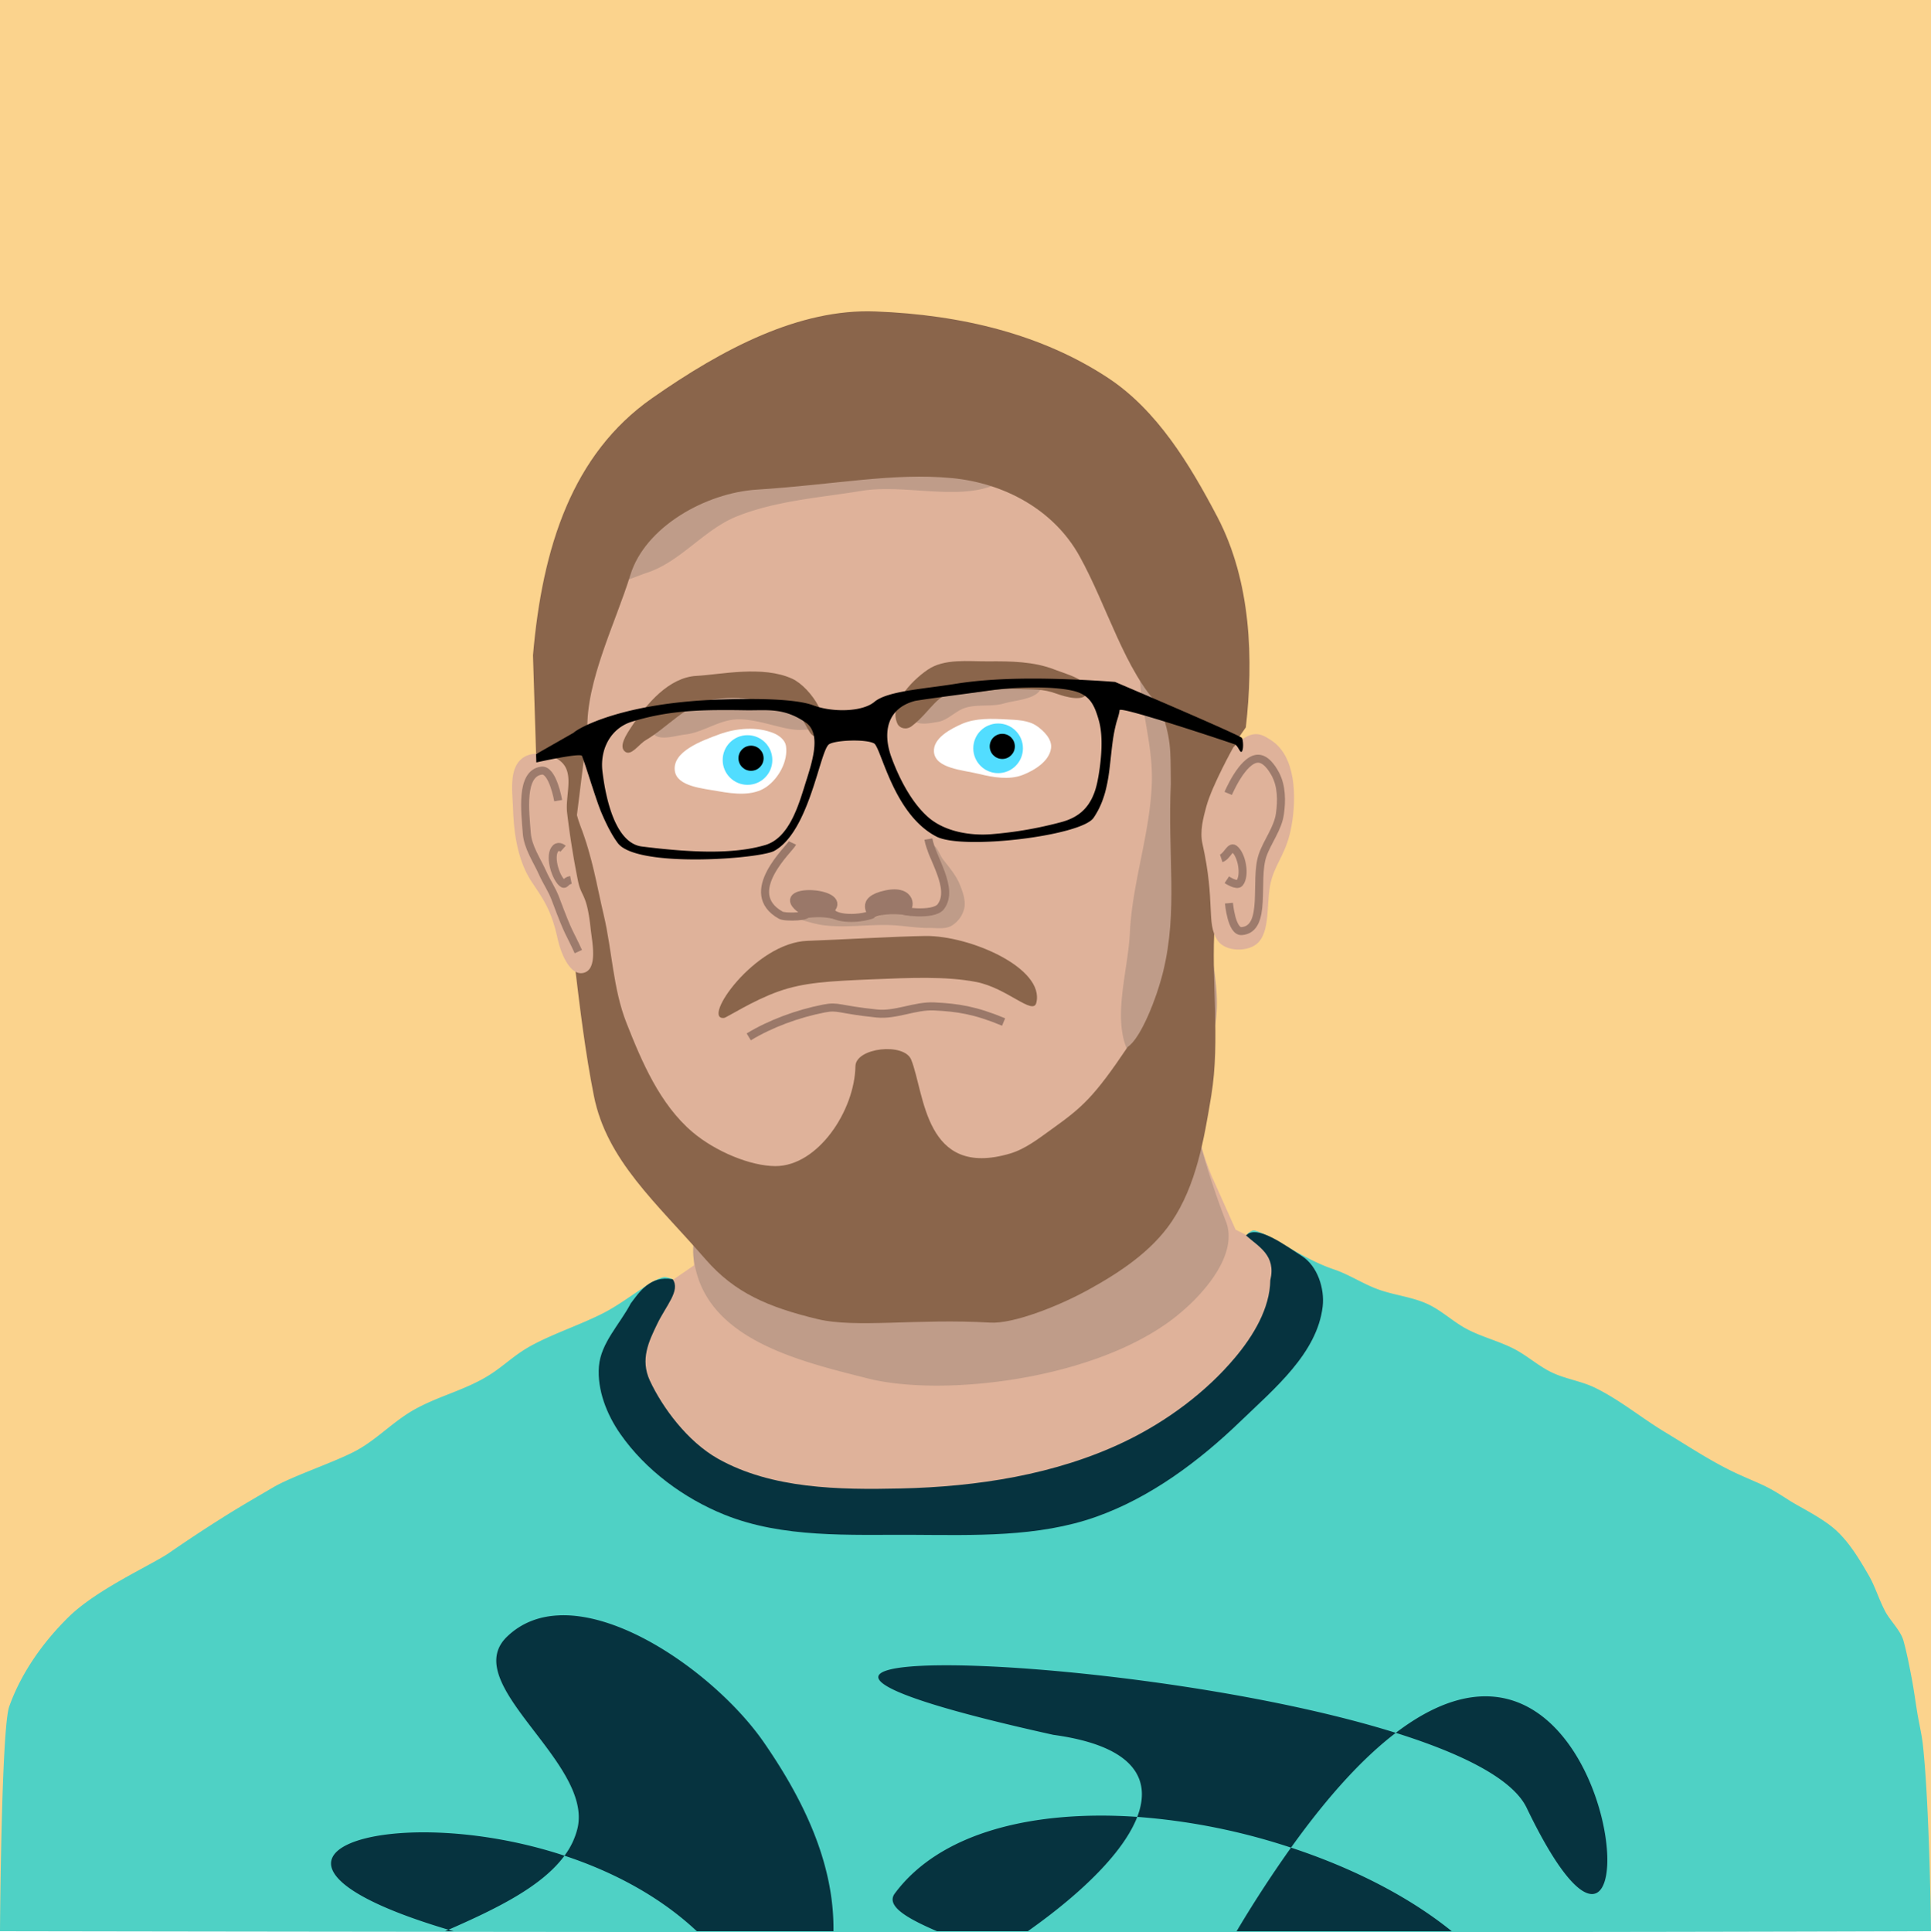 <?xml version="1.0" encoding="UTF-8" standalone="no"?>
<svg
   xmlns="http://www.w3.org/2000/svg"
   viewBox="0 0 637.46 637.79"
   version="1.1">

  <style type="text/css">
    <![CDATA[
      #shirt .light{ fill: #4fd1c5; }
      #shirt .dark{ fill: #06333f; }
      #background { fill: #fbd38d; }
    ]]>
  </style>

  <path
     d="M 0,0 H 637.46 V 637.46 H 0 Z"
     id="background"
     style="paint-order:markers fill stroke" />
  <g>
    <path
       style="fill:#dfb29a"
       d="m 163.9,462.46 65.2,-44.79 C 229.63,393.42 214,369.62 206.44,345.6 l -16.07,-45.54 -5.9,-48.42 -4.67,-20.56 31.78,-73.4 85.55,-30.84 69.18,23.84 27.58,51.41 11.69,28.05 -9.36,54.83 c -2.86,21.33 -2.62,43.55 -2.53,64.29 -0.51,13.4 0.7,25.48 6.28,38.88 l 7.94,17.76 31.79,15.9 34.59,111.71 -302.44,8.42 z" />
    <path
       d="m 230.09,420.65 c 6.5,22.44 35.51,29.03 56.3,34.33 23.38,5.95 71.46,1.13 98.83,-18.18 10.6,-7.48 24.03,-22.12 19.46,-33.69 -4.57,-11.6 -12.03,-34.88 -9.55,-36.49 L 372,370.36 c -50.67,63.58 -155.85,2.09 -141.91,50.29 z M 190.98,190.92 c 3.73,6.67 15.59,0.48 22.83,-1.95 10.97,-3.68 18.64,-14.18 29.38,-18.5 13,-5.22 27.35,-6.17 41.18,-8.44 16.73,-2.75 38.44,5.67 50.48,-6.27 6.43,-6.38 9.7,-20.28 3.56,-26.95 -23.82,-25.88 -74.4,-11.47 -105.4,5.15 -20.8,11.14 -53.56,36.37 -42.03,56.96 z m 24.34,50.86 c 1.98,3.06 7.3,1.08 10.91,0.66 5.71,-0.66 10.79,-4.57 16.53,-4.96 7.28,-0.48 15.82,3.67 21.63,3.45 16.56,-0.64 0.6,-2.77 0.84,-5.1 0.31,-2.92 -2.4,-5.83 -4.95,-7.27 -7.6,-4.27 -17.57,-3 -26.12,-1.32 -5.85,1.15 -12.14,3.23 -16.2,7.6 -1.68,1.82 -3.98,4.86 -2.64,6.94 z m 85.9,-4.67 c 1.12,2.6 5.62,1.64 8.42,1.17 3.36,-0.57 5.84,-3.69 9.11,-4.67 4.05,-1.22 8.55,-0.24 12.62,-1.4 4.46,-1.28 11.95,-1.4 12.55,-6 0.28,-2.19 -2.97,-3.59 -5.07,-4.29 -6.07,-2.02 -12.9,-0.14 -19.16,1.17 -3.99,0.83 -8.22,1.74 -11.46,4.2 -3.2,2.44 -8.6,6.13 -7,9.82 z m 75.08,-19.46 c -0.86,13.37 4.26,26.6 3.96,40 -0.38,16.91 -6.46,33.34 -7.27,50.24 -0.7,14.43 -7.36,32.36 2.09,43.28 3.8,4.38 12.61,7.02 17.08,3.32 21.3,-17.63 0.44,-55.32 -0.33,-82.96 -0.48,-17.1 1.37,-34.61 -2.65,-51.23 -1.7,-7.05 -1.7,-20.54 -8.92,-19.84 -5.85,0.58 -3.59,11.32 -3.97,17.2 z m -116.45,84.44 c 0,0 7.68,2.72 11.69,3.27 7.4,1.02 14.96,-0.28 22.44,0 4.21,0.16 8.4,0.98 12.62,0.94 2.5,-0.03 5.3,0.52 7.48,-0.7 a 9.09,9.09 0 0 0 4.2,-5.62 c 0.63,-2.61 -0.4,-5.45 -1.4,-7.94 -1.25,-3.13 -3.54,-5.75 -5.6,-8.42 -1.22,-1.57 -2.26,-5.43 -3.98,-4.44 -3.2,1.86 2.69,6.92 3.5,10.52 0.56,2.45 1.75,5.1 0.94,7.48 a 7.1,7.1 0 0 1 -4.2,4.2 c -3.64,1.26 -7.64,-1.86 -11.46,-1.4 -2.68,0.33 -4.9,2.45 -7.57,2.9 -3.27,0.55 -6.72,0.39 -9.96,-0.32 -2.73,-0.6 -7.71,-3.28 -7.71,-3.28 z"
       style="fill:#bf9c89" />
    <path
       style="fill:#8a654b"
       d="m 190.1,271.9 -13.04,-20.24 -1.11,-35.35 c 3.06,-35.7 12.99,-66.44 39.29,-84.86 23.5,-16.45 48.65,-29.59 73.66,-28.65 28.83,1.08 55.29,7.72 76.83,21.9 16.24,10.67 27.04,28.6 36.08,45.8 11.34,21.56 11.99,47.46 9.46,69.6 l -14.52,20.74 -10.24,-2.3 c -0.1,-11.78 0.14,-14.31 -3.49,-25.2 -11.7,-11.9 -17.44,-33.13 -26.64,-49.75 -8.6,-15.54 -25.14,-24.14 -42.02,-25.77 -19.55,-1.88 -38.78,2.18 -64.56,3.8 -16.72,1.05 -36.81,12.21 -41.71,28.18 -4.76,15.5 -14.75,35.2 -14.17,51.35 z" />
    <g style="fill:#8a654b">
      <path d="m 408.62,238.45 c -1.92,-0.03 -19.72,18.78 -22.1,20.08 -1.12,23.67 2.4,42.09 -2.56,62.25 -2.18,8.87 -7.4,21.99 -11.68,24.78 -11.18,16.62 -15.02,19.96 -25.02,27.11 -4.32,3.1 -8.7,6.57 -13.8,8.09 -28.3,8.36 -28.17,-19.79 -32.65,-30.97 -2.3,-5.74 -18.32,-4.01 -18.42,2.17 -0.25,14.6 -12.35,32.97 -26.42,32.95 -8.26,-0.01 -19.91,-4.88 -27.44,-11.3 -10.65,-9.1 -16.6,-22.95 -21.73,-36 -4.44,-11.25 -4.7,-23.74 -7.48,-35.52 -2.36,-9.97 -3.64,-18.9 -7.81,-29.72 -1.5,-3.86 -2.39,-9.64 -3.18,-12.58 -0.8,-0.63 -4,-1.47 -4.67,-0.7 0.64,4.36 -0.52,9.64 -0.21,14.45 5.44,29.45 7.03,60.18 12.6,88.15 4.24,21.34 20.68,35.35 36.88,54 9.58,11.01 20.52,15.74 36.88,19.7 12.86,3.1 32.9,-0.25 57.08,1.18 7.56,0.45 22.47,-5.36 32.46,-10.88 10.34,-5.7 20.8,-12.63 27.41,-22.4 8.15,-12.04 10.74,-27.26 13.1,-41.6 3.07,-18.76 -0.15,-38.06 1.16,-57.03 1.52,-22.08 5.67,-48.5 7.77,-65.94 0.02,-0.18 -0.04,-0.27 -0.17,-0.27 z" />
      <path d="m 239.08,335.99 c -7.78,0.93 10.01,-24.84 27.46,-25.44 10.37,-0.35 28.87,-1.46 38.92,-1.6 14.74,-0.18 39.53,10.63 36.64,22.08 -1.07,4.24 -9.7,-4.93 -19.82,-6.9 -10.13,-1.96 -22.24,-1.36 -33.6,-0.9 -15.34,0.62 -23.39,1.08 -31.76,4.05 -8.37,2.97 -17.07,8.62 -17.84,8.7 z" />
    </g>
    <g transform="matrix(2.644,0,0,2.644,55.34,33.87)">
      <path
         d="m 63.32,83.39 c -0.29,-2.38 3.32,-3.71 5.56,-4.53 2.14,-0.78 4.73,-1 6.83,-0.12 0.66,0.28 1.37,0.84 1.49,1.55 0.3,1.88 -0.9,4.08 -2.47,5.16 -1.64,1.14 -4,0.87 -5.96,0.52 -1.98,-0.36 -5.21,-0.59 -5.45,-2.58 z"
         style="fill:#ffffff" />
      <circle
         r="3.1"
         cy="82.07"
         cx="72.4"
         style="fill:#51ddff;paint-order:markers fill stroke" />
      <circle
         r="1.57"
         cy="81.85"
         cx="72.84"
         style="paint-order:markers fill stroke" />
    </g>
    <g transform="matrix(2.644,0,0,2.644,55.34,33.87)">
      <path
         d="m 95.68,81.06 c -0.14,-1.74 2.14,-2.9 3.5,-3.5 1.71,-0.74 3.7,-0.66 5.57,-0.56 1.27,0.07 2.69,0.09 3.75,0.81 0.9,0.62 1.93,1.66 1.8,2.75 -0.18,1.63 -2.03,2.79 -3.55,3.38 -1.7,0.65 -3.68,0.3 -5.44,-0.13 -2.03,-0.5 -5.46,-0.67 -5.63,-2.75 z"
         style="fill:#ffffff" />
      <circle
         r="3.1"
         cy="80.61"
         cx="103.69"
         style="fill:#51ddff;fill-opacity:0.99;paint-order:markers fill stroke" />
      <circle
         r="1.57"
         cy="80.37"
         cx="104.21"
         style="paint-order:markers fill stroke" />
    </g>
    <path style="fill:#8a654b"
          d="m 213.1,244.36 c 7.28,-4.26 13.24,-11.68 21.51,-13.32 9.45,-1.88 19.98,0.2 28.51,4.67 2.88,1.5 4.1,8.84 6.78,7.01 5.66,-3.83 -2.2,-15.85 -8.41,-18.7 -9.75,-4.45 -23.6,-1.35 -31.55,-0.93 -9.1,0.48 -16.53,9.21 -21.5,16.83 -1.55,2.35 -4.34,6.45 -2.11,8.18 2.04,1.58 4.55,-2.44 6.78,-3.74 z m 87.89,-4.68 c 6.33,-4.82 8.64,-11.56 15.19,-10.98 6.02,0.53 12.06,-1.7 19.63,-1.29 5.47,0.3 8.09,-0.22 13.2,1.64 2.5,0.9 8.88,2.78 9.82,-0.35 1.28,-4.22 -6.64,-6.11 -10.75,-7.71 -6.83,-2.67 -14.51,-2.75 -21.85,-2.69 -6.75,0.06 -14.49,-1.02 -20.04,2.8 -5.61,3.86 -12.9,11.78 -9.88,17.88 0.7,1.42 2.89,2.07 4.68,0.7 z" />
    <path
       d="m 398.27,266.08 c 1.9,-6.9 8.93,-19.5 8.93,-19.5 6.13,-6.15 9.02,-4.5 12.56,-2.15 8.02,5.31 8.3,18.58 6.61,28.1 -1.5,8.5 -4.56,11.35 -6.45,17.18 -2.23,6.9 -0.2,16.71 -4.46,21.32 -3.07,3.32 -10.95,3.3 -13.55,-0.66 -3.81,-5.82 -0.58,-12.28 -4.96,-31.9 -0.9,-4.05 0.22,-8.39 1.32,-12.4 z"
       style="fill:#dfb29a" />
    <path
       d="m 405.46,261.89 c 0,0 4.62,-11.05 9.58,-11.45 2.64,-0.22 4.78,2.83 6.02,5.16 2.05,3.88 2.09,8.73 1.46,13.07 -0.7,4.89 -4.1,9 -5.72,13.67 -2.83,8.17 1.72,24.32 -6.9,25 -3.37,0.27 -4.2,-9.23 -4.2,-9.23"
       style="opacity:0.5;fill:none;stroke:#5c443f;stroke-width:2.644" />
    <path
       d="m 403.15,283.32 c 1.97,-0.65 2.94,-4.1 4.28,-3.12 2.52,1.83 3.8,8.8 1.78,11.26 -0.92,1.12 -4.21,-1.07 -4.21,-1.07"
       style="opacity:0.5;fill:none;stroke:#5c443f;stroke-width:2.644" />
    <g>
      <path
         d="m 187.23,268.39 c -0.71,-5.5 2.28,-12.6 -1.6,-16.58 -3.07,-3.15 -9.56,-4.2 -13.11,-1.6 -4.65,3.42 -3.34,11.26 -3.14,17.02 0.28,8.19 1.61,16.96 6.11,23.8 3.66,5.56 6.43,8.98 8.6,18.84 1,4.6 4.02,12.4 8.6,11.24 4.75,-1.2 2.77,-10.21 2.3,-14.54 -1.24,-11.73 -3.01,-10.3 -4.13,-15.54 a 280.08,280.08 0 0 1 -3.63,-22.64 z"
         style="fill:#dfb29a" />
      <path
         d="m 184.27,264.27 c 0,0 -1.8,-10.44 -5.55,-9.9 -6.98,0.98 -5.34,13.56 -4.82,20.6 0.35,4.73 3.32,8.9 5.26,13.23 1.26,2.84 3.07,5.44 4.16,8.35 4.74,12.69 4.4,10.54 7.6,17.56"
         style="opacity:0.5;fill:none;stroke:#5c443f;stroke-width:2.644" />
      <path
         d="m 188.47,290.43 c -2.04,0.4 -1.8,2.05 -3.01,0.92 -2.27,-2.14 -4.29,-9.22 -1.98,-11.4 1.05,-0.99 2.4,0.2 2.4,0.2"
         style="opacity:0.5;fill:none;stroke:#5c443f;stroke-width:2.644" />
    </g>
    <path
       d="m 261.6,278.25 c -0.9,1.94 -17.1,16.41 -3.85,23.84 1.5,0.84 10.52,0.5 8.18,-0.94 -13.32,-8.16 12.82,-7.37 8.76,-1.52 -2.08,3 6.23,4.5 12.98,2.34 0.72,-0.23 -4.52,-4.8 4.9,-6.78 8.68,-1.82 8.36,5.08 5.85,5.26 -2.12,0.16 9.7,2.08 12.15,-1.17 4.56,-6.03 -3.04,-16.06 -4.09,-22.32"
       style="fill:none;stroke:#9a7869;stroke-width:2.655" />
    <path
       d="m 266.69,302.96 c 4.29,-0.45 6.48,-0.14 9.23,0.53 l -1.05,-6.2 -6.43,-1.92 -5.37,0.88 -0.06,3.68 z m 21.82,-0.08 c 2.85,-1.44 7.64,-1.31 12.21,-0.65 l -2.57,-6.54 -4.2,-0.7 -5.61,2.04 -1.52,2.52 z"
       style="fill:#9a7869" />
    <path
       d="m 247.17,342.25 c 7.22,-4.37 16.12,-7.65 24.78,-9.35 4.92,-0.96 4.67,0.32 17.53,1.64 6.32,0.64 12.58,-2.65 18.93,-2.34 7.82,0.38 13.53,1.25 22.9,5.14"
       style="fill:none;stroke:#9a7869;stroke-width:2.655" />
  </g>
  <g id="shirt">
    <path class="light"
       d="m 55.87,512.56 a 485.4,485.4 0 0 1 17.18,-11.35 c 6,-3.8 10.62,-6.43 17.09,-10.24 6.46,-3.81 21.08,-8.57 27.91,-12.4 6.83,-3.83 12.18,-9.77 19.28,-13.6 7.1,-3.85 14.06,-5.59 21.33,-9.43 7.26,-3.85 10.14,-7.93 17.47,-11.78 7.33,-3.85 15.8,-6.62 23.13,-10.38 7.43,-3.8 16.22,-11.39 19.97,-11.83 0.92,-0.11 2.86,0.7 2.86,0.7 0,0 -15.39,15.85 -11.57,31.3 4.84,19.53 33.36,37.32 53.47,39.31 36.55,3.61 72.1,1.76 103.9,-13.35 20.66,-9.82 53.22,-33.4 56.67,-54.04 1.39,-8.27 -12.7,-18.26 -12.7,-18.26 0,0 1.46,-1.27 2.27,-1.06 5.75,1.5 15.7,9.31 26.21,12.85 4.99,1.68 9.44,4.68 14.37,6.51 5.37,2 11.26,2.51 16.47,4.88 4.75,2.16 8.58,5.97 13.2,8.38 4.98,2.6 10.56,3.93 15.54,6.52 4.28,2.22 7.92,5.58 12.27,7.68 4.57,2.21 9.8,2.88 14.36,5.1 8.21,4 15.32,9.96 23.14,14.67 8.05,4.85 15.9,10.14 24.46,14 8.27,3.72 8.73,3.48 16.35,8.4 3.83,2.48 11.4,5.97 16,10.34 4.27,4.08 7.37,9.29 10.34,14.4 2.2,3.78 3.33,7.86 5.48,11.95 1.67,3.2 5.13,6.34 6.08,9.83 1.09,3.96 1.94,8.35 2.74,12.56 0.71,3.77 1.2,7.57 1.83,11.35 0.58,3.48 1.44,6.93 1.82,10.44 2.22,20.38 2.67,61.45 2.67,61.45 -212.25,0.75 -637.46,0 -637.46,0 0,0 0.43,-66.85 3.05,-74.19 3.98,-11.14 11.19,-21.27 19.63,-29.56 9.37,-9.19 27.55,-17.24 33.2,-21.15 z" />
    <path
       class="dark"
       d="m 208.24,430.2 c -3.6,6.9 -9.9,13.06 -10.52,20.8 -0.63,7.79 2.6,15.93 7.07,22.33 8.29,11.89 20.92,21.22 34.36,26.64 19.29,7.78 41.24,6.56 62.03,6.65 20.32,0.1 41.52,0.85 60.67,-5.95 17.96,-6.37 33.96,-18.32 47.68,-31.55 11.18,-10.77 25.3,-22.45 27.11,-37.86 0.7,-5.94 -1.75,-13.36 -6.77,-16.6 -5.67,-3.65 -14.98,-10.61 -18.54,-6.86 4.2,3.76 9.99,6.53 8.02,14.81 -0.15,9.32 -5.6,18.3 -11.6,25.46 -9.55,11.42 -22.62,21.15 -36.55,27.83 -22.68,10.87 -48.71,14.86 -73.86,15.42 -20.36,0.46 -42.54,0.16 -60.3,-9.81 -10.16,-5.7 -18.46,-17.07 -22.51,-25.8 -3.24,-6.99 -0.34,-12.93 2.36,-18.55 3.01,-6.29 7.77,-11.1 5.2,-14.9 -7.5,-1.4 -11.2,4.46 -13.85,7.95 z" />
    <path
       class="dark"
       d="m 184.66,533.2 c -6.51,0.24 -12.45,2.39 -17.27,7.02 -16.16,15.57 28.26,41.29 23.28,63.17 a 24.76,24.76 0 0 1 -4.33,9.14 c 15.77,5.2 31.3,13.29 43.7,24.93 h 45.1 c 0.3,-22.94 -10.42,-44.17 -22.97,-62.33 -13.58,-19.64 -44.25,-42.84 -67.51,-41.94 z m 1.68,79.33 c -57.92,-19.12 -118.8,0.48 -38.29,24.44 15.5,-6.8 30.73,-14.13 38.29,-24.44 z m -38.29,24.44 -1.12,0.5 h 2.82 z M 309.57,549.7 c -30.1,0.4 -31.45,7.54 38.17,22.94 25.5,3.48 32.8,13.79 27.69,27.08 a 210.75,210.75 0 0 1 50.76,10.15 c 12.71,-17.77 24.24,-30 34.59,-37.89 -46.46,-14.56 -117.17,-22.74 -151.2,-22.28 z m 151.2,22.28 c 22,6.9 38.64,15.22 43.22,24.76 45.64,94.97 33.46,-83.2 -43.21,-24.76 z m -34.58,37.89 a 403.96,403.96 0 0 0 -17.97,27.6 h 71.04 c -14.22,-11.52 -32.92,-20.97 -53.07,-27.6 z m -50.76,-10.15 c -33.77,-2.33 -64.89,4.86 -80.04,25.28 -3.1,4.17 4.27,8.3 13.93,12.46 h 29.98 c 18.63,-13.17 31.8,-26.52 36.13,-37.74 z" />
  </g>
  <path d="m 342.17,223.99 c -8,-0.04 -17.98,0.3 -26.75,1.73 -10.5,1.7 -22.5,2.36 -26.76,5.95 -3.99,3.36 -13.9,3.52 -20.2,1.14 -6.88,-2.59 -24,-2.1 -29.92,-1.93 -32.73,0.92 -47.65,9.44 -49.19,10.99 l -12.39,7.06 0.1,2.73 c 0,0 14.65,-3.26 15.07,-2.14 1.46,3.84 4.73,14.8 6.4,18.7 1.65,3.9 3.48,7.47 5.4,10.05 6.24,8.34 46.9,5.22 51.65,2.6 11.68,-6.4 15.06,-33.13 18.09,-35.19 2,-1.37 11.93,-1.8 14.83,-0.32 2.39,1.21 6.3,23.42 20.68,30.8 8.71,4.46 47.74,-0.25 51.82,-6.2 6.4,-9.35 4.81,-20.48 7.35,-30.69 0.4,-1.62 1.1,-3.4 1.25,-4.86 0.15,-1.45 36.7,10.79 38.04,11.3 1.1,0.43 1.75,3.03 2.3,2.38 0.7,-0.8 0.44,-4.18 0,-4.55 -1.48,-1.28 -41.84,-18.45 -41.84,-18.45 0,0 -12.68,-1.03 -25.93,-1.1 z m -1.52,2.93 c 4.94,-0.05 9.64,0.25 13.18,1 5.77,1.24 7.43,4.45 9,10.19 1.56,5.74 0.56,14.42 -0.53,19.79 -1.72,8.56 -6.18,11.95 -12.18,13.52 a 128.04,128.04 0 0 1 -22.68,3.92 c -7.32,0.6 -15.74,-0.9 -21.14,-5.7 -5.4,-4.8 -9.5,-12.71 -12.1,-19.88 -2.79,-7.86 -1.53,-16 7.98,-18.43 6.87,-1.1 14.94,-2.04 23.88,-3.33 4.47,-0.64 9.65,-1.03 14.59,-1.08 z m -104.12,7.47 c 3.16,-0.04 6.39,0 9.77,0.05 6.95,0.1 12.42,-0.96 19.7,4.07 5.55,3.83 1.72,14.1 -0.32,20.7 -2.32,7.52 -5.48,17.45 -13.03,19.71 -10.84,3.24 -25.4,2.4 -40.73,0.5 -8.85,-1.11 -11.97,-15.93 -13.04,-24.78 -0.88,-7.33 2.69,-14.28 9.78,-16.45 9.69,-2.97 18.42,-3.7 27.87,-3.8 z" />
</svg>
